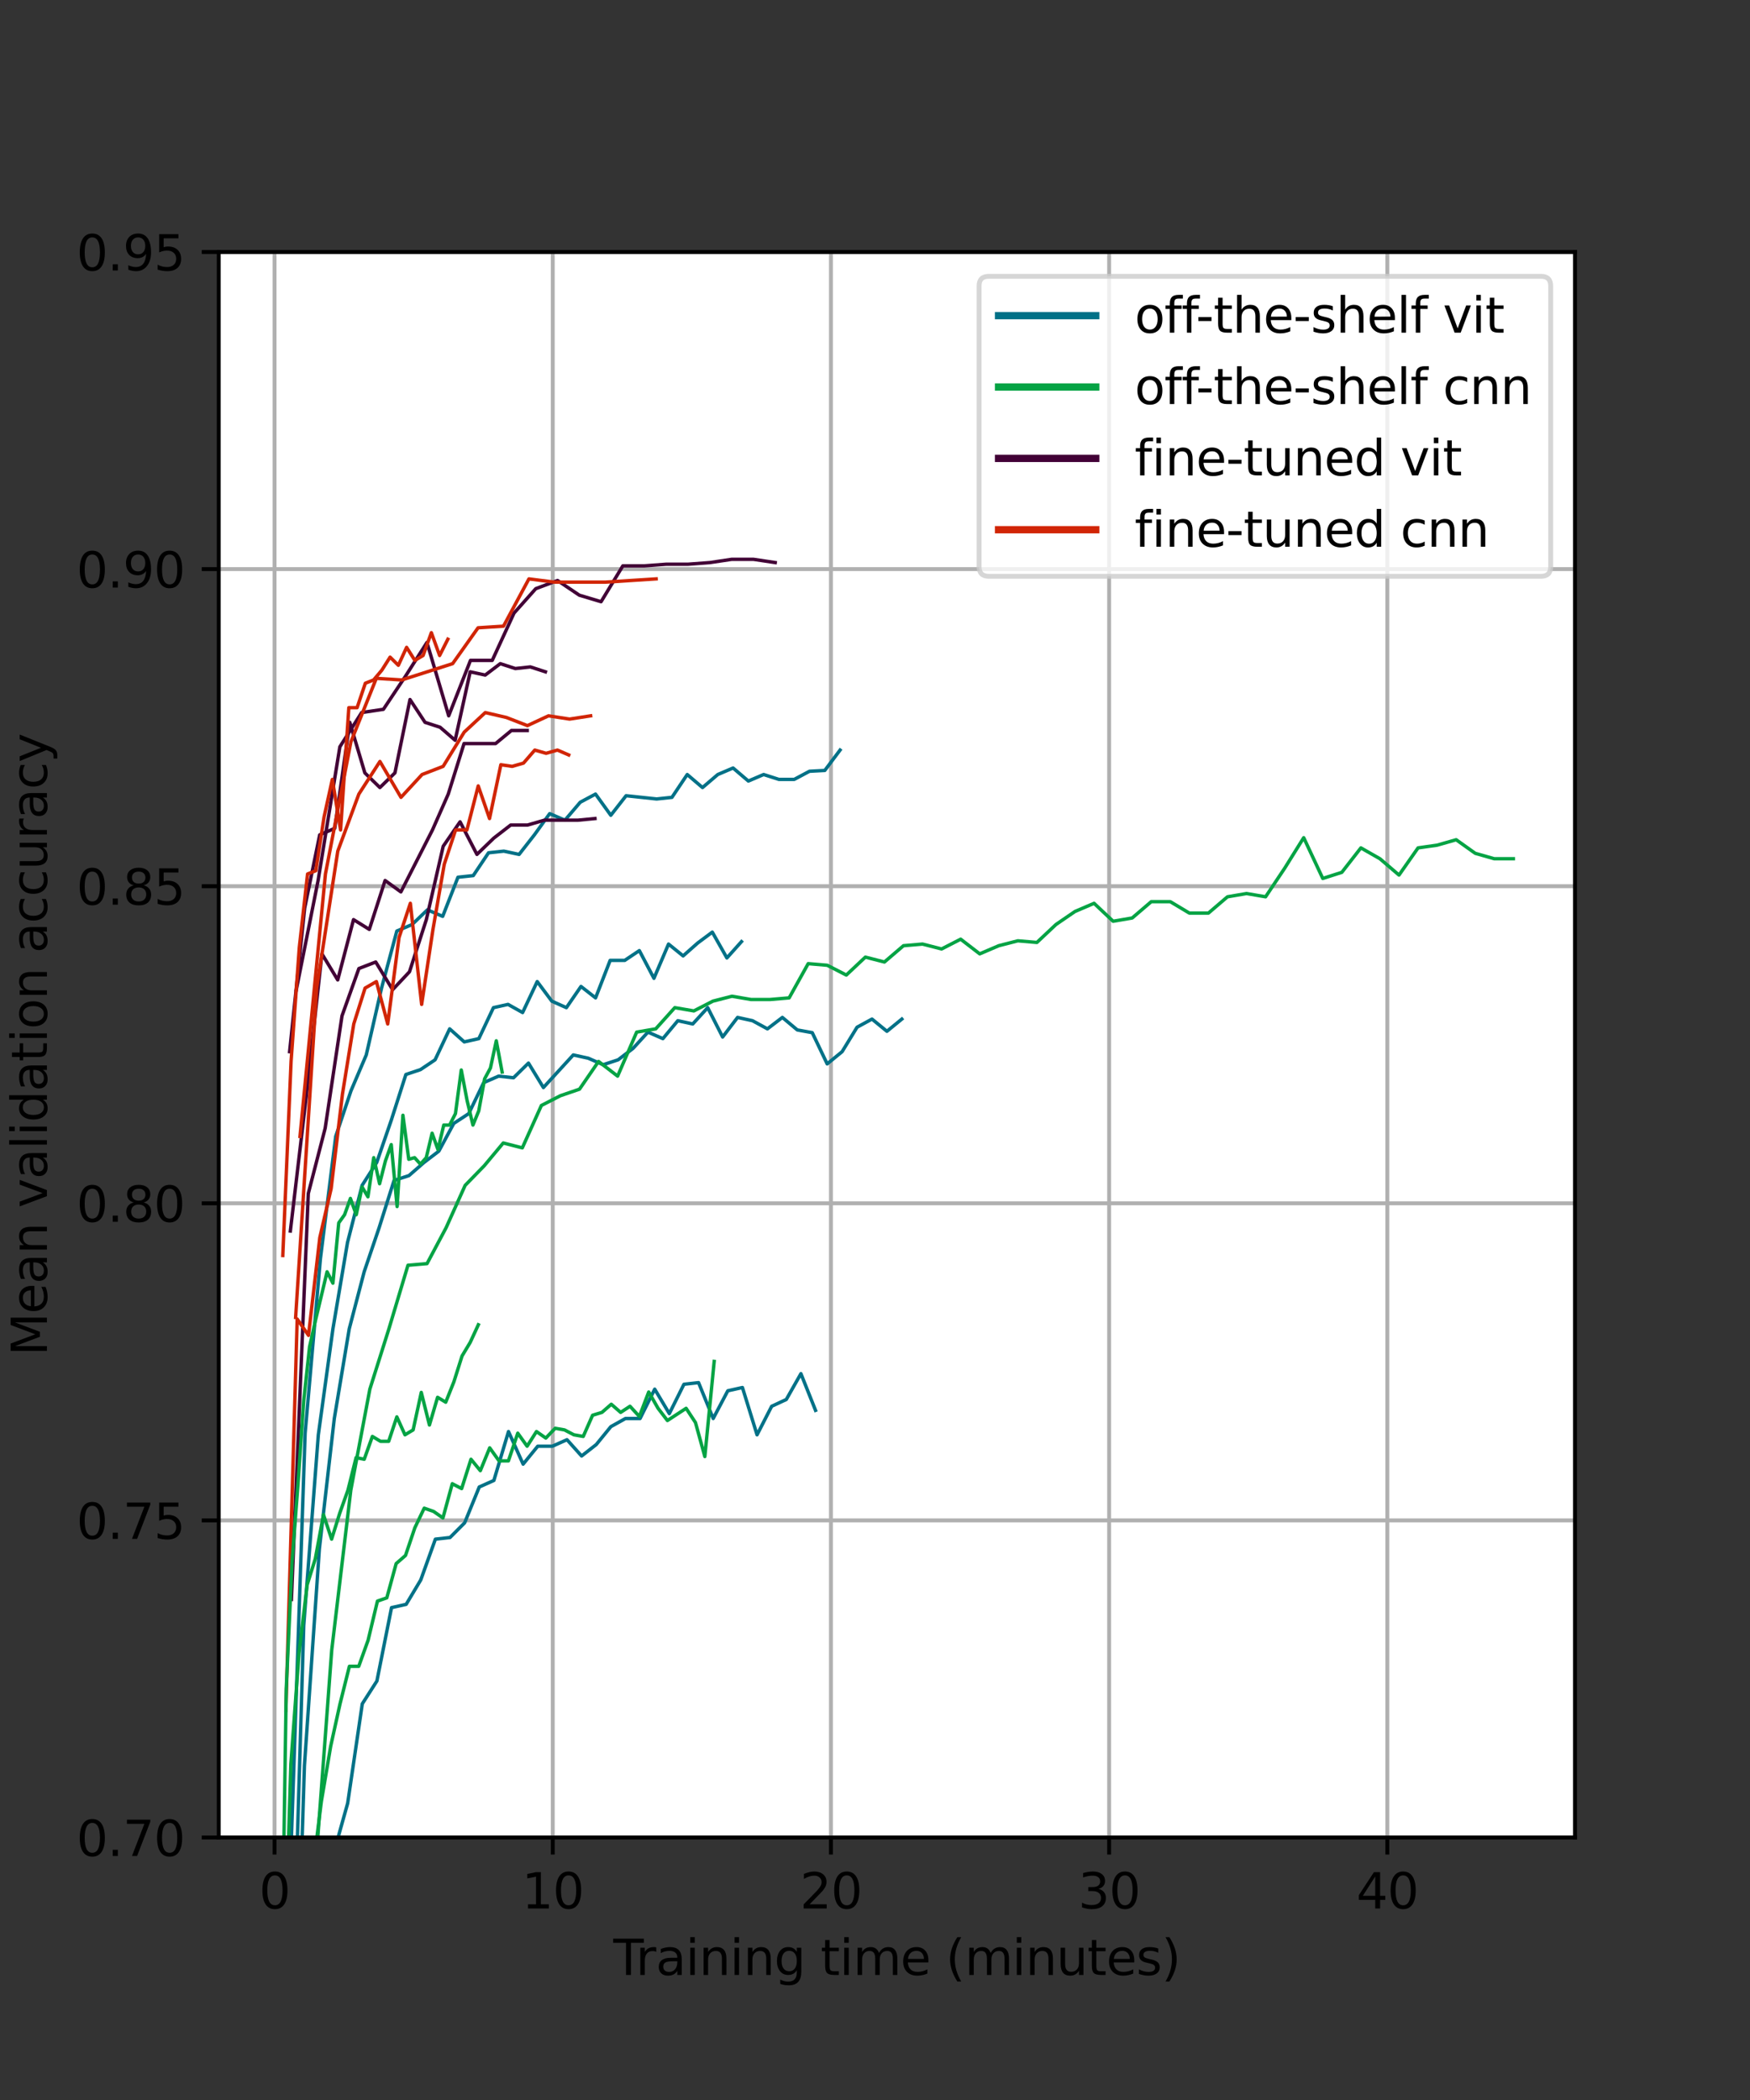 <?xml version="1.0" encoding="utf-8" standalone="no"?>
<!DOCTYPE svg PUBLIC "-//W3C//DTD SVG 1.1//EN"
  "http://www.w3.org/Graphics/SVG/1.1/DTD/svg11.dtd">
<svg xmlns:xlink="http://www.w3.org/1999/xlink" width="360pt" height="432pt" viewBox="0 0 360 432" xmlns="http://www.w3.org/2000/svg" version="1.1">
 <rect x="0" y="0" width="360" height="432" fill="#333333" stroke="none"/>
 <defs>
  <style type="text/css">*{stroke-linejoin: round; stroke-linecap: butt}</style>
 </defs>
 <g id="figure_1">
  <g id="patch_1">
   <path d="M 0 432 
L 360 432 
L 360 0 
L 0 0 
L 0 432 
z
" style="fill: none"/>
  </g>
  <g id="axes_1">
   <g id="patch_2">
    <path d="M 45 378 
L 324 378 
L 324 51.84 
L 45 51.84 
z
" style="fill: #ffffff"/>
   </g>
   <g id="matplotlib.axis_1">
    <g id="xtick_1">
     <g id="line2d_1">
      <path d="M 56.482 378 
L 56.482 51.84 
" clip-path="url(#p65f891892d)" style="fill: none; stroke: #b0b0b0; stroke-width: 0.8; stroke-linecap: square"/>
     </g>
     <g id="line2d_2">
      <defs>
       <path id="m97ac46c679" d="M 0 0 
L 0 3.5 
" style="stroke: #000000; stroke-width: 0.8"/>
      </defs>
      <g>
       <use xlink:href="#m97ac46c679" x="56.482" y="378" style="stroke: #000000; stroke-width: 0.8"/>
      </g>
     </g>
     <g id="text_1">
      <!-- 0 -->
      <g transform="translate(53.3 392.598)scale(0.1 -0.1)">
       <defs>
        <path id="DejaVuSans-30" d="M 2034 4250 
Q 1547 4250 1301 3770 
Q 1056 3291 1056 2328 
Q 1056 1369 1301 889 
Q 1547 409 2034 409 
Q 2525 409 2770 889 
Q 3016 1369 3016 2328 
Q 3016 3291 2770 3770 
Q 2525 4250 2034 4250 
z
M 2034 4750 
Q 2819 4750 3233 4129 
Q 3647 3509 3647 2328 
Q 3647 1150 3233 529 
Q 2819 -91 2034 -91 
Q 1250 -91 836 529 
Q 422 1150 422 2328 
Q 422 3509 836 4129 
Q 1250 4750 2034 4750 
z
" transform="scale(0.016)"/>
       </defs>
       <use xlink:href="#DejaVuSans-30"/>
      </g>
     </g>
    </g>
    <g id="xtick_2">
     <g id="line2d_3">
      <path d="M 113.71 378 
L 113.71 51.84 
" clip-path="url(#p65f891892d)" style="fill: none; stroke: #b0b0b0; stroke-width: 0.8; stroke-linecap: square"/>
     </g>
     <g id="line2d_4">
      <g>
       <use xlink:href="#m97ac46c679" x="113.71" y="378" style="stroke: #000000; stroke-width: 0.8"/>
      </g>
     </g>
     <g id="text_2">
      <!-- 10 -->
      <g transform="translate(107.347 392.598)scale(0.1 -0.1)">
       <defs>
        <path id="DejaVuSans-31" d="M 794 531 
L 1825 531 
L 1825 4091 
L 703 3866 
L 703 4441 
L 1819 4666 
L 2450 4666 
L 2450 531 
L 3481 531 
L 3481 0 
L 794 0 
L 794 531 
z
" transform="scale(0.016)"/>
       </defs>
       <use xlink:href="#DejaVuSans-31"/>
       <use xlink:href="#DejaVuSans-30" x="63.623"/>
      </g>
     </g>
    </g>
    <g id="xtick_3">
     <g id="line2d_5">
      <path d="M 170.938 378 
L 170.938 51.84 
" clip-path="url(#p65f891892d)" style="fill: none; stroke: #b0b0b0; stroke-width: 0.8; stroke-linecap: square"/>
     </g>
     <g id="line2d_6">
      <g>
       <use xlink:href="#m97ac46c679" x="170.938" y="378" style="stroke: #000000; stroke-width: 0.8"/>
      </g>
     </g>
     <g id="text_3">
      <!-- 20 -->
      <g transform="translate(164.576 392.598)scale(0.1 -0.1)">
       <defs>
        <path id="DejaVuSans-32" d="M 1228 531 
L 3431 531 
L 3431 0 
L 469 0 
L 469 531 
Q 828 903 1448 1529 
Q 2069 2156 2228 2338 
Q 2531 2678 2651 2914 
Q 2772 3150 2772 3378 
Q 2772 3750 2511 3984 
Q 2250 4219 1831 4219 
Q 1534 4219 1204 4116 
Q 875 4013 500 3803 
L 500 4441 
Q 881 4594 1212 4672 
Q 1544 4750 1819 4750 
Q 2544 4750 2975 4387 
Q 3406 4025 3406 3419 
Q 3406 3131 3298 2873 
Q 3191 2616 2906 2266 
Q 2828 2175 2409 1742 
Q 1991 1309 1228 531 
z
" transform="scale(0.016)"/>
       </defs>
       <use xlink:href="#DejaVuSans-32"/>
       <use xlink:href="#DejaVuSans-30" x="63.623"/>
      </g>
     </g>
    </g>
    <g id="xtick_4">
     <g id="line2d_7">
      <path d="M 228.166 378 
L 228.166 51.84 
" clip-path="url(#p65f891892d)" style="fill: none; stroke: #b0b0b0; stroke-width: 0.8; stroke-linecap: square"/>
     </g>
     <g id="line2d_8">
      <g>
       <use xlink:href="#m97ac46c679" x="228.166" y="378" style="stroke: #000000; stroke-width: 0.8"/>
      </g>
     </g>
     <g id="text_4">
      <!-- 30 -->
      <g transform="translate(221.804 392.598)scale(0.1 -0.1)">
       <defs>
        <path id="DejaVuSans-33" d="M 2597 2516 
Q 3050 2419 3304 2112 
Q 3559 1806 3559 1356 
Q 3559 666 3084 287 
Q 2609 -91 1734 -91 
Q 1441 -91 1130 -33 
Q 819 25 488 141 
L 488 750 
Q 750 597 1062 519 
Q 1375 441 1716 441 
Q 2309 441 2620 675 
Q 2931 909 2931 1356 
Q 2931 1769 2642 2001 
Q 2353 2234 1838 2234 
L 1294 2234 
L 1294 2753 
L 1863 2753 
Q 2328 2753 2575 2939 
Q 2822 3125 2822 3475 
Q 2822 3834 2567 4026 
Q 2313 4219 1838 4219 
Q 1578 4219 1281 4162 
Q 984 4106 628 3988 
L 628 4550 
Q 988 4650 1302 4700 
Q 1616 4750 1894 4750 
Q 2613 4750 3031 4423 
Q 3450 4097 3450 3541 
Q 3450 3153 3228 2886 
Q 3006 2619 2597 2516 
z
" transform="scale(0.016)"/>
       </defs>
       <use xlink:href="#DejaVuSans-33"/>
       <use xlink:href="#DejaVuSans-30" x="63.623"/>
      </g>
     </g>
    </g>
    <g id="xtick_5">
     <g id="line2d_9">
      <path d="M 285.395 378 
L 285.395 51.84 
" clip-path="url(#p65f891892d)" style="fill: none; stroke: #b0b0b0; stroke-width: 0.8; stroke-linecap: square"/>
     </g>
     <g id="line2d_10">
      <g>
       <use xlink:href="#m97ac46c679" x="285.395" y="378" style="stroke: #000000; stroke-width: 0.8"/>
      </g>
     </g>
     <g id="text_5">
      <!-- 40 -->
      <g transform="translate(279.032 392.598)scale(0.1 -0.1)">
       <defs>
        <path id="DejaVuSans-34" d="M 2419 4116 
L 825 1625 
L 2419 1625 
L 2419 4116 
z
M 2253 4666 
L 3047 4666 
L 3047 1625 
L 3713 1625 
L 3713 1100 
L 3047 1100 
L 3047 0 
L 2419 0 
L 2419 1100 
L 313 1100 
L 313 1709 
L 2253 4666 
z
" transform="scale(0.016)"/>
       </defs>
       <use xlink:href="#DejaVuSans-34"/>
       <use xlink:href="#DejaVuSans-30" x="63.623"/>
      </g>
     </g>
    </g>
    <g id="text_6">
     <!-- Training time (minutes) -->
     <g transform="translate(126.16 406.277)scale(0.1 -0.1)">
      <defs>
       <path id="DejaVuSans-54" d="M -19 4666 
L 3928 4666 
L 3928 4134 
L 2272 4134 
L 2272 0 
L 1638 0 
L 1638 4134 
L -19 4134 
L -19 4666 
z
" transform="scale(0.016)"/>
       <path id="DejaVuSans-72" d="M 2631 2963 
Q 2534 3019 2420 3045 
Q 2306 3072 2169 3072 
Q 1681 3072 1420 2755 
Q 1159 2438 1159 1844 
L 1159 0 
L 581 0 
L 581 3500 
L 1159 3500 
L 1159 2956 
Q 1341 3275 1631 3429 
Q 1922 3584 2338 3584 
Q 2397 3584 2469 3576 
Q 2541 3569 2628 3553 
L 2631 2963 
z
" transform="scale(0.016)"/>
       <path id="DejaVuSans-61" d="M 2194 1759 
Q 1497 1759 1228 1600 
Q 959 1441 959 1056 
Q 959 750 1161 570 
Q 1363 391 1709 391 
Q 2188 391 2477 730 
Q 2766 1069 2766 1631 
L 2766 1759 
L 2194 1759 
z
M 3341 1997 
L 3341 0 
L 2766 0 
L 2766 531 
Q 2569 213 2275 61 
Q 1981 -91 1556 -91 
Q 1019 -91 701 211 
Q 384 513 384 1019 
Q 384 1609 779 1909 
Q 1175 2209 1959 2209 
L 2766 2209 
L 2766 2266 
Q 2766 2663 2505 2880 
Q 2244 3097 1772 3097 
Q 1472 3097 1187 3025 
Q 903 2953 641 2809 
L 641 3341 
Q 956 3463 1253 3523 
Q 1550 3584 1831 3584 
Q 2591 3584 2966 3190 
Q 3341 2797 3341 1997 
z
" transform="scale(0.016)"/>
       <path id="DejaVuSans-69" d="M 603 3500 
L 1178 3500 
L 1178 0 
L 603 0 
L 603 3500 
z
M 603 4863 
L 1178 4863 
L 1178 4134 
L 603 4134 
L 603 4863 
z
" transform="scale(0.016)"/>
       <path id="DejaVuSans-6e" d="M 3513 2113 
L 3513 0 
L 2938 0 
L 2938 2094 
Q 2938 2591 2744 2837 
Q 2550 3084 2163 3084 
Q 1697 3084 1428 2787 
Q 1159 2491 1159 1978 
L 1159 0 
L 581 0 
L 581 3500 
L 1159 3500 
L 1159 2956 
Q 1366 3272 1645 3428 
Q 1925 3584 2291 3584 
Q 2894 3584 3203 3211 
Q 3513 2838 3513 2113 
z
" transform="scale(0.016)"/>
       <path id="DejaVuSans-67" d="M 2906 1791 
Q 2906 2416 2648 2759 
Q 2391 3103 1925 3103 
Q 1463 3103 1205 2759 
Q 947 2416 947 1791 
Q 947 1169 1205 825 
Q 1463 481 1925 481 
Q 2391 481 2648 825 
Q 2906 1169 2906 1791 
z
M 3481 434 
Q 3481 -459 3084 -895 
Q 2688 -1331 1869 -1331 
Q 1566 -1331 1297 -1286 
Q 1028 -1241 775 -1147 
L 775 -588 
Q 1028 -725 1275 -790 
Q 1522 -856 1778 -856 
Q 2344 -856 2625 -561 
Q 2906 -266 2906 331 
L 2906 616 
Q 2728 306 2450 153 
Q 2172 0 1784 0 
Q 1141 0 747 490 
Q 353 981 353 1791 
Q 353 2603 747 3093 
Q 1141 3584 1784 3584 
Q 2172 3584 2450 3431 
Q 2728 3278 2906 2969 
L 2906 3500 
L 3481 3500 
L 3481 434 
z
" transform="scale(0.016)"/>
       <path id="DejaVuSans-20" transform="scale(0.016)"/>
       <path id="DejaVuSans-74" d="M 1172 4494 
L 1172 3500 
L 2356 3500 
L 2356 3053 
L 1172 3053 
L 1172 1153 
Q 1172 725 1289 603 
Q 1406 481 1766 481 
L 2356 481 
L 2356 0 
L 1766 0 
Q 1100 0 847 248 
Q 594 497 594 1153 
L 594 3053 
L 172 3053 
L 172 3500 
L 594 3500 
L 594 4494 
L 1172 4494 
z
" transform="scale(0.016)"/>
       <path id="DejaVuSans-6d" d="M 3328 2828 
Q 3544 3216 3844 3400 
Q 4144 3584 4550 3584 
Q 5097 3584 5394 3201 
Q 5691 2819 5691 2113 
L 5691 0 
L 5113 0 
L 5113 2094 
Q 5113 2597 4934 2840 
Q 4756 3084 4391 3084 
Q 3944 3084 3684 2787 
Q 3425 2491 3425 1978 
L 3425 0 
L 2847 0 
L 2847 2094 
Q 2847 2600 2669 2842 
Q 2491 3084 2119 3084 
Q 1678 3084 1418 2786 
Q 1159 2488 1159 1978 
L 1159 0 
L 581 0 
L 581 3500 
L 1159 3500 
L 1159 2956 
Q 1356 3278 1631 3431 
Q 1906 3584 2284 3584 
Q 2666 3584 2933 3390 
Q 3200 3197 3328 2828 
z
" transform="scale(0.016)"/>
       <path id="DejaVuSans-65" d="M 3597 1894 
L 3597 1613 
L 953 1613 
Q 991 1019 1311 708 
Q 1631 397 2203 397 
Q 2534 397 2845 478 
Q 3156 559 3463 722 
L 3463 178 
Q 3153 47 2828 -22 
Q 2503 -91 2169 -91 
Q 1331 -91 842 396 
Q 353 884 353 1716 
Q 353 2575 817 3079 
Q 1281 3584 2069 3584 
Q 2775 3584 3186 3129 
Q 3597 2675 3597 1894 
z
M 3022 2063 
Q 3016 2534 2758 2815 
Q 2500 3097 2075 3097 
Q 1594 3097 1305 2825 
Q 1016 2553 972 2059 
L 3022 2063 
z
" transform="scale(0.016)"/>
       <path id="DejaVuSans-28" d="M 1984 4856 
Q 1566 4138 1362 3434 
Q 1159 2731 1159 2009 
Q 1159 1288 1364 580 
Q 1569 -128 1984 -844 
L 1484 -844 
Q 1016 -109 783 600 
Q 550 1309 550 2009 
Q 550 2706 781 3412 
Q 1013 4119 1484 4856 
L 1984 4856 
z
" transform="scale(0.016)"/>
       <path id="DejaVuSans-75" d="M 544 1381 
L 544 3500 
L 1119 3500 
L 1119 1403 
Q 1119 906 1312 657 
Q 1506 409 1894 409 
Q 2359 409 2629 706 
Q 2900 1003 2900 1516 
L 2900 3500 
L 3475 3500 
L 3475 0 
L 2900 0 
L 2900 538 
Q 2691 219 2414 64 
Q 2138 -91 1772 -91 
Q 1169 -91 856 284 
Q 544 659 544 1381 
z
M 1991 3584 
L 1991 3584 
z
" transform="scale(0.016)"/>
       <path id="DejaVuSans-73" d="M 2834 3397 
L 2834 2853 
Q 2591 2978 2328 3040 
Q 2066 3103 1784 3103 
Q 1356 3103 1142 2972 
Q 928 2841 928 2578 
Q 928 2378 1081 2264 
Q 1234 2150 1697 2047 
L 1894 2003 
Q 2506 1872 2764 1633 
Q 3022 1394 3022 966 
Q 3022 478 2636 193 
Q 2250 -91 1575 -91 
Q 1294 -91 989 -36 
Q 684 19 347 128 
L 347 722 
Q 666 556 975 473 
Q 1284 391 1588 391 
Q 1994 391 2212 530 
Q 2431 669 2431 922 
Q 2431 1156 2273 1281 
Q 2116 1406 1581 1522 
L 1381 1569 
Q 847 1681 609 1914 
Q 372 2147 372 2553 
Q 372 3047 722 3315 
Q 1072 3584 1716 3584 
Q 2034 3584 2315 3537 
Q 2597 3491 2834 3397 
z
" transform="scale(0.016)"/>
       <path id="DejaVuSans-29" d="M 513 4856 
L 1013 4856 
Q 1481 4119 1714 3412 
Q 1947 2706 1947 2009 
Q 1947 1309 1714 600 
Q 1481 -109 1013 -844 
L 513 -844 
Q 928 -128 1133 580 
Q 1338 1288 1338 2009 
Q 1338 2731 1133 3434 
Q 928 4138 513 4856 
z
" transform="scale(0.016)"/>
      </defs>
      <use xlink:href="#DejaVuSans-54"/>
      <use xlink:href="#DejaVuSans-72" x="46.334"/>
      <use xlink:href="#DejaVuSans-61" x="87.447"/>
      <use xlink:href="#DejaVuSans-69" x="148.727"/>
      <use xlink:href="#DejaVuSans-6e" x="176.51"/>
      <use xlink:href="#DejaVuSans-69" x="239.889"/>
      <use xlink:href="#DejaVuSans-6e" x="267.672"/>
      <use xlink:href="#DejaVuSans-67" x="331.051"/>
      <use xlink:href="#DejaVuSans-20" x="394.527"/>
      <use xlink:href="#DejaVuSans-74" x="426.314"/>
      <use xlink:href="#DejaVuSans-69" x="465.523"/>
      <use xlink:href="#DejaVuSans-6d" x="493.307"/>
      <use xlink:href="#DejaVuSans-65" x="590.719"/>
      <use xlink:href="#DejaVuSans-20" x="652.242"/>
      <use xlink:href="#DejaVuSans-28" x="684.029"/>
      <use xlink:href="#DejaVuSans-6d" x="723.043"/>
      <use xlink:href="#DejaVuSans-69" x="820.455"/>
      <use xlink:href="#DejaVuSans-6e" x="848.238"/>
      <use xlink:href="#DejaVuSans-75" x="911.617"/>
      <use xlink:href="#DejaVuSans-74" x="974.996"/>
      <use xlink:href="#DejaVuSans-65" x="1014.205"/>
      <use xlink:href="#DejaVuSans-73" x="1075.729"/>
      <use xlink:href="#DejaVuSans-29" x="1127.828"/>
     </g>
    </g>
   </g>
   <g id="matplotlib.axis_2">
    <g id="ytick_1">
     <g id="line2d_11">
      <path d="M 45 378 
L 324 378 
" clip-path="url(#p65f891892d)" style="fill: none; stroke: #b0b0b0; stroke-width: 0.8; stroke-linecap: square"/>
     </g>
     <g id="line2d_12">
      <defs>
       <path id="mf9921b6c59" d="M 0 0 
L -3.5 0 
" style="stroke: #000000; stroke-width: 0.8"/>
      </defs>
      <g>
       <use xlink:href="#mf9921b6c59" x="45" y="378" style="stroke: #000000; stroke-width: 0.8"/>
      </g>
     </g>
     <g id="text_7">
      <!-- 0.70 -->
      <g transform="translate(15.734 381.799)scale(0.1 -0.1)">
       <defs>
        <path id="DejaVuSans-2e" d="M 684 794 
L 1344 794 
L 1344 0 
L 684 0 
L 684 794 
z
" transform="scale(0.016)"/>
        <path id="DejaVuSans-37" d="M 525 4666 
L 3525 4666 
L 3525 4397 
L 1831 0 
L 1172 0 
L 2766 4134 
L 525 4134 
L 525 4666 
z
" transform="scale(0.016)"/>
       </defs>
       <use xlink:href="#DejaVuSans-30"/>
       <use xlink:href="#DejaVuSans-2e" x="63.623"/>
       <use xlink:href="#DejaVuSans-37" x="95.41"/>
       <use xlink:href="#DejaVuSans-30" x="159.033"/>
      </g>
     </g>
    </g>
    <g id="ytick_2">
     <g id="line2d_13">
      <path d="M 45 312.768 
L 324 312.768 
" clip-path="url(#p65f891892d)" style="fill: none; stroke: #b0b0b0; stroke-width: 0.8; stroke-linecap: square"/>
     </g>
     <g id="line2d_14">
      <g>
       <use xlink:href="#mf9921b6c59" x="45" y="312.768" style="stroke: #000000; stroke-width: 0.8"/>
      </g>
     </g>
     <g id="text_8">
      <!-- 0.75 -->
      <g transform="translate(15.734 316.567)scale(0.1 -0.1)">
       <defs>
        <path id="DejaVuSans-35" d="M 691 4666 
L 3169 4666 
L 3169 4134 
L 1269 4134 
L 1269 2991 
Q 1406 3038 1543 3061 
Q 1681 3084 1819 3084 
Q 2600 3084 3056 2656 
Q 3513 2228 3513 1497 
Q 3513 744 3044 326 
Q 2575 -91 1722 -91 
Q 1428 -91 1123 -41 
Q 819 9 494 109 
L 494 744 
Q 775 591 1075 516 
Q 1375 441 1709 441 
Q 2250 441 2565 725 
Q 2881 1009 2881 1497 
Q 2881 1984 2565 2268 
Q 2250 2553 1709 2553 
Q 1456 2553 1204 2497 
Q 953 2441 691 2322 
L 691 4666 
z
" transform="scale(0.016)"/>
       </defs>
       <use xlink:href="#DejaVuSans-30"/>
       <use xlink:href="#DejaVuSans-2e" x="63.623"/>
       <use xlink:href="#DejaVuSans-37" x="95.41"/>
       <use xlink:href="#DejaVuSans-35" x="159.033"/>
      </g>
     </g>
    </g>
    <g id="ytick_3">
     <g id="line2d_15">
      <path d="M 45 247.536 
L 324 247.536 
" clip-path="url(#p65f891892d)" style="fill: none; stroke: #b0b0b0; stroke-width: 0.8; stroke-linecap: square"/>
     </g>
     <g id="line2d_16">
      <g>
       <use xlink:href="#mf9921b6c59" x="45" y="247.536" style="stroke: #000000; stroke-width: 0.8"/>
      </g>
     </g>
     <g id="text_9">
      <!-- 0.80 -->
      <g transform="translate(15.734 251.335)scale(0.1 -0.1)">
       <defs>
        <path id="DejaVuSans-38" d="M 2034 2216 
Q 1584 2216 1326 1975 
Q 1069 1734 1069 1313 
Q 1069 891 1326 650 
Q 1584 409 2034 409 
Q 2484 409 2743 651 
Q 3003 894 3003 1313 
Q 3003 1734 2745 1975 
Q 2488 2216 2034 2216 
z
M 1403 2484 
Q 997 2584 770 2862 
Q 544 3141 544 3541 
Q 544 4100 942 4425 
Q 1341 4750 2034 4750 
Q 2731 4750 3128 4425 
Q 3525 4100 3525 3541 
Q 3525 3141 3298 2862 
Q 3072 2584 2669 2484 
Q 3125 2378 3379 2068 
Q 3634 1759 3634 1313 
Q 3634 634 3220 271 
Q 2806 -91 2034 -91 
Q 1263 -91 848 271 
Q 434 634 434 1313 
Q 434 1759 690 2068 
Q 947 2378 1403 2484 
z
M 1172 3481 
Q 1172 3119 1398 2916 
Q 1625 2713 2034 2713 
Q 2441 2713 2670 2916 
Q 2900 3119 2900 3481 
Q 2900 3844 2670 4047 
Q 2441 4250 2034 4250 
Q 1625 4250 1398 4047 
Q 1172 3844 1172 3481 
z
" transform="scale(0.016)"/>
       </defs>
       <use xlink:href="#DejaVuSans-30"/>
       <use xlink:href="#DejaVuSans-2e" x="63.623"/>
       <use xlink:href="#DejaVuSans-38" x="95.41"/>
       <use xlink:href="#DejaVuSans-30" x="159.033"/>
      </g>
     </g>
    </g>
    <g id="ytick_4">
     <g id="line2d_17">
      <path d="M 45 182.304 
L 324 182.304 
" clip-path="url(#p65f891892d)" style="fill: none; stroke: #b0b0b0; stroke-width: 0.8; stroke-linecap: square"/>
     </g>
     <g id="line2d_18">
      <g>
       <use xlink:href="#mf9921b6c59" x="45" y="182.304" style="stroke: #000000; stroke-width: 0.8"/>
      </g>
     </g>
     <g id="text_10">
      <!-- 0.85 -->
      <g transform="translate(15.734 186.103)scale(0.1 -0.1)">
       <use xlink:href="#DejaVuSans-30"/>
       <use xlink:href="#DejaVuSans-2e" x="63.623"/>
       <use xlink:href="#DejaVuSans-38" x="95.41"/>
       <use xlink:href="#DejaVuSans-35" x="159.033"/>
      </g>
     </g>
    </g>
    <g id="ytick_5">
     <g id="line2d_19">
      <path d="M 45 117.072 
L 324 117.072 
" clip-path="url(#p65f891892d)" style="fill: none; stroke: #b0b0b0; stroke-width: 0.8; stroke-linecap: square"/>
     </g>
     <g id="line2d_20">
      <g>
       <use xlink:href="#mf9921b6c59" x="45" y="117.072" style="stroke: #000000; stroke-width: 0.8"/>
      </g>
     </g>
     <g id="text_11">
      <!-- 0.90 -->
      <g transform="translate(15.734 120.871)scale(0.1 -0.1)">
       <defs>
        <path id="DejaVuSans-39" d="M 703 97 
L 703 672 
Q 941 559 1184 500 
Q 1428 441 1663 441 
Q 2288 441 2617 861 
Q 2947 1281 2994 2138 
Q 2813 1869 2534 1725 
Q 2256 1581 1919 1581 
Q 1219 1581 811 2004 
Q 403 2428 403 3163 
Q 403 3881 828 4315 
Q 1253 4750 1959 4750 
Q 2769 4750 3195 4129 
Q 3622 3509 3622 2328 
Q 3622 1225 3098 567 
Q 2575 -91 1691 -91 
Q 1453 -91 1209 -44 
Q 966 3 703 97 
z
M 1959 2075 
Q 2384 2075 2632 2365 
Q 2881 2656 2881 3163 
Q 2881 3666 2632 3958 
Q 2384 4250 1959 4250 
Q 1534 4250 1286 3958 
Q 1038 3666 1038 3163 
Q 1038 2656 1286 2365 
Q 1534 2075 1959 2075 
z
" transform="scale(0.016)"/>
       </defs>
       <use xlink:href="#DejaVuSans-30"/>
       <use xlink:href="#DejaVuSans-2e" x="63.623"/>
       <use xlink:href="#DejaVuSans-39" x="95.41"/>
       <use xlink:href="#DejaVuSans-30" x="159.033"/>
      </g>
     </g>
    </g>
    <g id="ytick_6">
     <g id="line2d_21">
      <path d="M 45 51.84 
L 324 51.84 
" clip-path="url(#p65f891892d)" style="fill: none; stroke: #b0b0b0; stroke-width: 0.8; stroke-linecap: square"/>
     </g>
     <g id="line2d_22">
      <g>
       <use xlink:href="#mf9921b6c59" x="45" y="51.84" style="stroke: #000000; stroke-width: 0.8"/>
      </g>
     </g>
     <g id="text_12">
      <!-- 0.95 -->
      <g transform="translate(15.734 55.639)scale(0.1 -0.1)">
       <use xlink:href="#DejaVuSans-30"/>
       <use xlink:href="#DejaVuSans-2e" x="63.623"/>
       <use xlink:href="#DejaVuSans-39" x="95.41"/>
       <use xlink:href="#DejaVuSans-35" x="159.033"/>
      </g>
     </g>
    </g>
    <g id="text_13">
     <!-- Mean validation accuracy -->
     <g transform="translate(9.655 278.898)rotate(-90)scale(0.1 -0.1)">
      <defs>
       <path id="DejaVuSans-4d" d="M 628 4666 
L 1569 4666 
L 2759 1491 
L 3956 4666 
L 4897 4666 
L 4897 0 
L 4281 0 
L 4281 4097 
L 3078 897 
L 2444 897 
L 1241 4097 
L 1241 0 
L 628 0 
L 628 4666 
z
" transform="scale(0.016)"/>
       <path id="DejaVuSans-76" d="M 191 3500 
L 800 3500 
L 1894 563 
L 2988 3500 
L 3597 3500 
L 2284 0 
L 1503 0 
L 191 3500 
z
" transform="scale(0.016)"/>
       <path id="DejaVuSans-6c" d="M 603 4863 
L 1178 4863 
L 1178 0 
L 603 0 
L 603 4863 
z
" transform="scale(0.016)"/>
       <path id="DejaVuSans-64" d="M 2906 2969 
L 2906 4863 
L 3481 4863 
L 3481 0 
L 2906 0 
L 2906 525 
Q 2725 213 2448 61 
Q 2172 -91 1784 -91 
Q 1150 -91 751 415 
Q 353 922 353 1747 
Q 353 2572 751 3078 
Q 1150 3584 1784 3584 
Q 2172 3584 2448 3432 
Q 2725 3281 2906 2969 
z
M 947 1747 
Q 947 1113 1208 752 
Q 1469 391 1925 391 
Q 2381 391 2643 752 
Q 2906 1113 2906 1747 
Q 2906 2381 2643 2742 
Q 2381 3103 1925 3103 
Q 1469 3103 1208 2742 
Q 947 2381 947 1747 
z
" transform="scale(0.016)"/>
       <path id="DejaVuSans-6f" d="M 1959 3097 
Q 1497 3097 1228 2736 
Q 959 2375 959 1747 
Q 959 1119 1226 758 
Q 1494 397 1959 397 
Q 2419 397 2687 759 
Q 2956 1122 2956 1747 
Q 2956 2369 2687 2733 
Q 2419 3097 1959 3097 
z
M 1959 3584 
Q 2709 3584 3137 3096 
Q 3566 2609 3566 1747 
Q 3566 888 3137 398 
Q 2709 -91 1959 -91 
Q 1206 -91 779 398 
Q 353 888 353 1747 
Q 353 2609 779 3096 
Q 1206 3584 1959 3584 
z
" transform="scale(0.016)"/>
       <path id="DejaVuSans-63" d="M 3122 3366 
L 3122 2828 
Q 2878 2963 2633 3030 
Q 2388 3097 2138 3097 
Q 1578 3097 1268 2742 
Q 959 2388 959 1747 
Q 959 1106 1268 751 
Q 1578 397 2138 397 
Q 2388 397 2633 464 
Q 2878 531 3122 666 
L 3122 134 
Q 2881 22 2623 -34 
Q 2366 -91 2075 -91 
Q 1284 -91 818 406 
Q 353 903 353 1747 
Q 353 2603 823 3093 
Q 1294 3584 2113 3584 
Q 2378 3584 2631 3529 
Q 2884 3475 3122 3366 
z
" transform="scale(0.016)"/>
       <path id="DejaVuSans-79" d="M 2059 -325 
Q 1816 -950 1584 -1140 
Q 1353 -1331 966 -1331 
L 506 -1331 
L 506 -850 
L 844 -850 
Q 1081 -850 1212 -737 
Q 1344 -625 1503 -206 
L 1606 56 
L 191 3500 
L 800 3500 
L 1894 763 
L 2988 3500 
L 3597 3500 
L 2059 -325 
z
" transform="scale(0.016)"/>
      </defs>
      <use xlink:href="#DejaVuSans-4d"/>
      <use xlink:href="#DejaVuSans-65" x="86.279"/>
      <use xlink:href="#DejaVuSans-61" x="147.803"/>
      <use xlink:href="#DejaVuSans-6e" x="209.082"/>
      <use xlink:href="#DejaVuSans-20" x="272.461"/>
      <use xlink:href="#DejaVuSans-76" x="304.248"/>
      <use xlink:href="#DejaVuSans-61" x="363.428"/>
      <use xlink:href="#DejaVuSans-6c" x="424.707"/>
      <use xlink:href="#DejaVuSans-69" x="452.49"/>
      <use xlink:href="#DejaVuSans-64" x="480.273"/>
      <use xlink:href="#DejaVuSans-61" x="543.75"/>
      <use xlink:href="#DejaVuSans-74" x="605.029"/>
      <use xlink:href="#DejaVuSans-69" x="644.238"/>
      <use xlink:href="#DejaVuSans-6f" x="672.021"/>
      <use xlink:href="#DejaVuSans-6e" x="733.203"/>
      <use xlink:href="#DejaVuSans-20" x="796.582"/>
      <use xlink:href="#DejaVuSans-61" x="828.369"/>
      <use xlink:href="#DejaVuSans-63" x="889.648"/>
      <use xlink:href="#DejaVuSans-63" x="944.629"/>
      <use xlink:href="#DejaVuSans-75" x="999.609"/>
      <use xlink:href="#DejaVuSans-72" x="1062.988"/>
      <use xlink:href="#DejaVuSans-61" x="1104.102"/>
      <use xlink:href="#DejaVuSans-63" x="1165.381"/>
      <use xlink:href="#DejaVuSans-79" x="1220.361"/>
     </g>
    </g>
   </g>
   <g id="line2d_23">
    <path d="M 60.423 433 
L 62.626 363.243 
L 65.699 318.637 
L 68.771 291.807 
L 71.844 273.36 
L 74.916 261.622 
L 77.989 252.567 
L 81.061 242.841 
L 84.134 241.834 
L 87.206 239.151 
L 90.279 236.804 
L 93.351 231.102 
L 96.424 229.09 
L 99.496 222.718 
L 102.569 221.376 
L 105.641 221.712 
L 108.713 218.693 
L 111.786 223.724 
L 114.858 220.37 
L 117.931 217.016 
L 121.003 217.687 
L 124.076 219.028 
L 127.148 218.022 
L 130.221 215.675 
L 133.293 212.321 
L 136.366 213.662 
L 139.438 209.973 
L 142.511 210.644 
L 145.583 207.29 
L 148.656 213.327 
L 151.728 209.302 
L 154.8 209.973 
L 157.873 211.65 
L 160.945 209.302 
L 164.018 211.874 
L 167.09 212.433 
L 170.163 218.861 
L 173.235 216.345 
L 176.308 211.315 
L 179.38 209.638 
L 182.453 212.153 
L 185.525 209.638 
" clip-path="url(#p65f891892d)" style="fill: none; stroke: #007187; stroke-width: 0.7; stroke-linecap: square"/>
   </g>
   <g id="line2d_24">
    <path d="M 59.73 253.238 
L 62.978 225.736 
L 66.226 196.222 
L 69.475 201.589 
L 72.723 189.179 
L 75.971 191.192 
L 79.219 181.13 
L 82.468 183.478 
L 85.716 177.106 
L 88.964 170.733 
L 92.212 163.355 
L 95.461 152.958 
L 98.709 152.958 
L 101.957 152.958 
L 105.205 150.275 
L 108.454 150.275 
" clip-path="url(#p65f891892d)" style="fill: none; stroke: #420136; stroke-width: 0.7; stroke-linecap: square"/>
   </g>
   <g id="line2d_25">
    <path d="M 59.626 387.726 
L 62.77 294.825 
L 65.914 258.939 
L 69.058 233.785 
L 72.202 224.395 
L 75.346 217.016 
L 78.49 203.265 
L 81.634 191.527 
L 84.779 190.186 
L 87.923 187.167 
L 91.067 188.509 
L 94.211 180.459 
L 97.355 180.124 
L 100.499 175.429 
L 103.643 175.093 
L 106.787 175.764 
L 109.932 171.739 
L 113.076 167.379 
L 116.22 168.721 
L 119.364 165.032 
L 122.508 163.355 
L 125.652 167.715 
L 128.796 163.69 
L 131.94 164.026 
L 135.084 164.361 
L 138.229 164.026 
L 141.373 159.33 
L 144.517 162.013 
L 147.661 159.33 
L 150.805 157.989 
L 153.949 160.672 
L 157.093 159.33 
L 160.237 160.336 
L 163.382 160.336 
L 166.526 158.659 
L 169.67 158.492 
L 172.814 154.3 
" clip-path="url(#p65f891892d)" style="fill: none; stroke: #007187; stroke-width: 0.7; stroke-linecap: square"/>
   </g>
   <g id="line2d_26">
    <path d="M 60.96 203.601 
L 65.438 181.13 
L 69.915 153.629 
L 74.393 146.586 
L 78.871 145.915 
L 83.349 139.207 
L 87.827 132.164 
L 92.305 147.256 
L 96.783 135.853 
L 101.261 135.853 
L 105.739 126.127 
L 110.217 121.097 
L 114.695 119.42 
L 119.173 122.438 
L 123.651 123.78 
L 128.129 116.401 
L 132.607 116.401 
L 137.085 116.066 
L 141.563 116.066 
L 146.041 115.73 
L 150.519 115.06 
L 154.997 115.06 
L 159.475 115.73 
" clip-path="url(#p65f891892d)" style="fill: none; stroke: #420136; stroke-width: 0.7; stroke-linecap: square"/>
   </g>
   <g id="line2d_27">
    <path d="M 63.428 433 
L 65.505 403.824 
L 68.512 381.689 
L 71.52 370.957 
L 74.528 350.499 
L 77.536 345.803 
L 80.543 330.711 
L 83.551 330.04 
L 86.559 325.009 
L 89.566 316.625 
L 92.574 316.29 
L 95.582 313.271 
L 98.59 305.893 
L 101.597 304.551 
L 104.605 294.49 
L 107.613 301.197 
L 110.62 297.508 
L 113.628 297.508 
L 116.636 296.167 
L 119.643 299.52 
L 122.651 297.173 
L 125.659 293.483 
L 128.667 291.807 
L 131.674 291.807 
L 134.682 285.77 
L 137.69 290.8 
L 140.697 284.764 
L 143.705 284.428 
L 146.713 291.807 
L 149.721 286.105 
L 152.728 285.434 
L 155.736 295.16 
L 158.744 289.291 
L 161.751 287.894 
L 164.759 282.584 
L 167.767 290.13 
" clip-path="url(#p65f891892d)" style="fill: none; stroke: #007187; stroke-width: 0.7; stroke-linecap: square"/>
   </g>
   <g id="line2d_28">
    <path d="M 59.951 329.034 
L 63.42 245.524 
L 66.889 232.108 
L 70.358 208.967 
L 73.827 199.241 
L 77.296 197.899 
L 80.765 203.601 
L 84.235 199.912 
L 87.704 189.179 
L 91.173 174.087 
L 94.642 169.056 
L 98.111 175.764 
L 101.58 172.41 
L 105.049 169.727 
L 108.518 169.727 
L 111.988 168.721 
L 115.457 168.721 
L 118.926 168.721 
L 122.395 168.386 
" clip-path="url(#p65f891892d)" style="fill: none; stroke: #420136; stroke-width: 0.7; stroke-linecap: square"/>
   </g>
   <g id="line2d_29">
    <path d="M 59.543 433 
L 62.485 334.4 
L 65.486 295.16 
L 68.488 273.36 
L 71.49 255.585 
L 74.491 243.847 
L 77.493 239.151 
L 80.495 230.431 
L 83.496 221.041 
L 86.498 220.035 
L 89.5 218.022 
L 92.501 211.65 
L 95.503 214.333 
L 98.505 213.662 
L 101.506 207.29 
L 104.508 206.619 
L 107.509 208.296 
L 110.511 201.924 
L 113.513 205.949 
L 116.514 207.29 
L 119.516 202.93 
L 122.518 205.278 
L 125.519 197.564 
L 128.521 197.564 
L 131.523 195.552 
L 134.524 201.253 
L 137.526 194.21 
L 140.528 196.642 
L 143.529 193.987 
L 146.531 191.751 
L 149.532 197.061 
L 152.534 193.707 
" clip-path="url(#p65f891892d)" style="fill: none; stroke: #007187; stroke-width: 0.7; stroke-linecap: square"/>
   </g>
   <g id="line2d_30">
    <path d="M 59.577 216.345 
L 62.672 186.832 
L 65.768 171.739 
L 68.863 170.398 
L 71.959 148.598 
L 75.054 158.995 
L 78.15 162.013 
L 81.245 158.995 
L 84.341 143.903 
L 87.436 148.598 
L 90.532 149.604 
L 93.627 152.287 
L 96.723 138.201 
L 99.818 138.872 
L 102.914 136.524 
L 106.009 137.53 
L 109.105 137.195 
L 112.2 138.201 
" clip-path="url(#p65f891892d)" style="fill: none; stroke: #420136; stroke-width: 0.7; stroke-linecap: square"/>
   </g>
   <g id="line2d_31">
    <path d="M 58.158 417.575 
L 59.835 362.908 
L 61.512 340.102 
L 63.189 326.016 
L 64.866 320.65 
L 66.542 311.594 
L 68.219 316.625 
L 69.896 311.259 
L 71.573 306.563 
L 73.25 299.856 
L 74.926 300.191 
L 76.603 295.496 
L 78.28 296.502 
L 79.957 296.502 
L 81.634 291.471 
L 83.31 295.16 
L 84.987 294.154 
L 86.664 286.44 
L 88.341 293.148 
L 90.018 287.447 
L 91.694 288.453 
L 93.371 284.26 
L 95.048 278.95 
L 96.725 276.155 
L 98.402 272.522 
" clip-path="url(#p65f891892d)" style="fill: none; stroke: #05a344; stroke-width: 0.7; stroke-linecap: square"/>
   </g>
   <g id="line2d_32">
    <path d="M 58.809 351.84 
L 61.137 271.348 
L 63.464 274.702 
L 65.792 254.579 
L 68.119 244.518 
L 70.447 225.065 
L 72.774 210.644 
L 75.102 203.265 
L 77.43 201.924 
L 79.757 210.644 
L 82.085 192.869 
L 84.412 185.826 
L 86.74 206.619 
L 89.067 191.192 
L 91.395 177.776 
L 93.722 170.733 
L 96.05 170.733 
L 98.378 161.678 
L 100.705 168.386 
L 103.033 157.318 
L 105.36 157.653 
L 107.688 156.983 
L 110.015 154.3 
L 112.343 154.97 
L 114.671 154.3 
L 116.998 155.306 
" clip-path="url(#p65f891892d)" style="fill: none; stroke: #d12506; stroke-width: 0.7; stroke-linecap: square"/>
   </g>
   <g id="line2d_33">
    <path d="M 57.682 426.295 
L 58.882 347.48 
L 60.082 321.32 
L 61.283 305.557 
L 62.483 288.117 
L 63.683 277.05 
L 64.884 271.684 
L 66.084 266.653 
L 67.284 261.622 
L 68.484 263.97 
L 69.685 251.561 
L 70.885 249.884 
L 72.085 246.53 
L 73.286 249.884 
L 74.486 244.182 
L 75.686 246.194 
L 76.886 238.145 
L 78.087 243.511 
L 79.287 238.816 
L 80.487 235.462 
L 81.688 248.207 
L 82.888 229.425 
L 84.088 238.481 
L 85.289 238.145 
L 86.489 239.487 
L 87.689 238.145 
L 88.889 233.115 
L 90.09 236.468 
L 91.29 231.438 
L 92.49 231.438 
L 93.691 229.09 
L 94.891 220.118 
L 96.091 226.407 
L 97.291 231.438 
L 98.492 228.503 
L 99.692 221.935 
L 100.892 219.699 
L 102.093 214.109 
L 103.293 220.538 
" clip-path="url(#p65f891892d)" style="fill: none; stroke: #05a344; stroke-width: 0.7; stroke-linecap: square"/>
   </g>
   <g id="line2d_34">
    <path d="M 58.179 258.268 
L 59.877 218.358 
L 61.574 194.881 
L 63.272 179.789 
L 64.97 179.118 
L 66.667 168.05 
L 68.365 160.336 
L 70.062 170.733 
L 71.76 145.58 
L 73.458 145.58 
L 75.155 140.549 
L 76.853 139.878 
L 78.55 137.866 
L 80.248 135.183 
L 81.946 136.86 
L 83.643 133.17 
L 85.341 135.853 
L 87.038 134.847 
L 88.736 130.152 
L 90.434 134.847 
L 92.131 131.493 
" clip-path="url(#p65f891892d)" style="fill: none; stroke: #d12506; stroke-width: 0.7; stroke-linecap: square"/>
   </g>
   <g id="line2d_35">
    <path d="M 60.417 433 
L 62.254 404.495 
L 64.178 386.049 
L 66.102 370.622 
L 68.027 359.219 
L 69.951 350.499 
L 71.875 342.785 
L 73.799 342.785 
L 75.723 337.419 
L 77.647 329.369 
L 79.572 328.699 
L 81.496 321.656 
L 83.42 319.979 
L 85.344 314.277 
L 87.268 310.253 
L 89.193 310.923 
L 91.117 312.265 
L 93.041 305.222 
L 94.965 306.228 
L 96.889 300.191 
L 98.813 302.539 
L 100.738 297.843 
L 102.662 300.527 
L 104.586 300.527 
L 106.51 294.825 
L 108.434 297.508 
L 110.359 294.49 
L 112.283 295.831 
L 114.207 293.819 
L 116.131 294.154 
L 118.055 295.16 
L 119.979 295.496 
L 121.904 291.136 
L 123.828 290.549 
L 125.752 288.872 
L 127.676 290.549 
L 129.6 289.291 
L 131.525 291.387 
L 133.449 286.357 
L 135.373 289.71 
L 137.297 292.226 
L 139.221 290.968 
L 141.145 289.71 
L 143.07 292.645 
L 144.994 299.632 
L 146.918 280.068 
" clip-path="url(#p65f891892d)" style="fill: none; stroke: #05a344; stroke-width: 0.7; stroke-linecap: square"/>
   </g>
   <g id="line2d_36">
    <path d="M 60.816 271.013 
L 65.151 203.265 
L 69.486 175.093 
L 73.821 163.355 
L 78.156 156.647 
L 82.49 164.026 
L 86.825 159.33 
L 91.16 157.653 
L 95.495 150.61 
L 99.83 146.586 
L 104.165 147.592 
L 108.499 149.269 
L 112.834 147.256 
L 117.169 147.927 
L 121.504 147.256 
" clip-path="url(#p65f891892d)" style="fill: none; stroke: #d12506; stroke-width: 0.7; stroke-linecap: square"/>
   </g>
   <g id="line2d_37">
    <path d="M 62.785 433 
L 64.323 392.086 
L 68.243 339.431 
L 72.164 306.563 
L 76.084 285.77 
L 80.005 273.36 
L 83.925 260.281 
L 87.846 259.945 
L 91.767 252.567 
L 95.687 243.847 
L 99.608 239.822 
L 103.528 235.127 
L 107.449 236.133 
L 111.369 227.413 
L 115.29 225.401 
L 119.211 224.059 
L 123.131 218.358 
L 127.052 221.376 
L 130.972 212.321 
L 134.893 211.65 
L 138.813 207.29 
L 142.734 207.961 
L 146.654 205.949 
L 150.575 204.942 
L 154.496 205.613 
L 158.416 205.613 
L 162.337 205.278 
L 166.257 198.235 
L 170.178 198.57 
L 174.098 200.582 
L 178.019 196.893 
L 181.94 197.899 
L 185.86 194.545 
L 189.781 194.21 
L 193.701 195.216 
L 197.622 193.204 
L 201.542 196.222 
L 205.463 194.545 
L 209.384 193.539 
L 213.304 193.875 
L 217.225 190.186 
L 221.145 187.502 
L 225.066 185.826 
L 228.986 189.515 
L 232.907 188.844 
L 236.827 185.49 
L 240.748 185.49 
L 244.669 187.838 
L 248.589 187.838 
L 252.51 184.484 
L 256.43 183.813 
L 260.351 184.484 
L 264.271 178.615 
L 268.192 172.326 
L 272.113 180.711 
L 276.033 179.453 
L 279.954 174.422 
L 283.874 176.658 
L 287.795 180.012 
L 291.715 174.422 
L 295.636 173.864 
L 299.556 172.746 
L 303.477 175.54 
L 307.398 176.658 
L 311.318 176.658 
" clip-path="url(#p65f891892d)" style="fill: none; stroke: #05a344; stroke-width: 0.7; stroke-linecap: square"/>
   </g>
   <g id="line2d_38">
    <path d="M 61.714 233.785 
L 66.947 179.789 
L 72.18 152.623 
L 77.413 139.543 
L 82.646 139.878 
L 87.879 138.201 
L 93.112 136.524 
L 98.344 129.146 
L 103.577 128.81 
L 108.81 119.084 
L 114.043 119.755 
L 119.276 119.755 
L 124.509 119.755 
L 129.742 119.42 
L 134.975 119.084 
" clip-path="url(#p65f891892d)" style="fill: none; stroke: #d12506; stroke-width: 0.7; stroke-linecap: square"/>
   </g>
   <g id="patch_3">
    <path d="M 45 378 
L 45 51.84 
" style="fill: none; stroke: #000000; stroke-width: 0.8; stroke-linejoin: miter; stroke-linecap: square"/>
   </g>
   <g id="patch_4">
    <path d="M 324 378 
L 324 51.84 
" style="fill: none; stroke: #000000; stroke-width: 0.8; stroke-linejoin: miter; stroke-linecap: square"/>
   </g>
   <g id="patch_5">
    <path d="M 45 378 
L 324 378 
" style="fill: none; stroke: #000000; stroke-width: 0.8; stroke-linejoin: miter; stroke-linecap: square"/>
   </g>
   <g id="patch_6">
    <path d="M 45 51.84 
L 324 51.84 
" style="fill: none; stroke: #000000; stroke-width: 0.8; stroke-linejoin: miter; stroke-linecap: square"/>
   </g>
   <g id="legend_1">
    <g id="patch_7">
     <path d="M 203.414 118.552 
L 317 118.552 
Q 319 118.552 319 116.552 
L 319 58.84 
Q 319 56.84 317 56.84 
L 203.414 56.84 
Q 201.414 56.84 201.414 58.84 
L 201.414 116.552 
Q 201.414 118.552 203.414 118.552 
z
" style="fill: #ffffff; opacity: 0.8; stroke: #cccccc; stroke-linejoin: miter"/>
    </g>
    <g id="line2d_39">
     <path d="M 205.414 64.938 
L 215.414 64.938 
L 225.414 64.938 
" style="fill: none; stroke: #007187; stroke-width: 1.5; stroke-linecap: square"/>
    </g>
    <g id="text_14">
     <!-- off-the-shelf vit -->
     <g transform="translate(233.414 68.438)scale(0.1 -0.1)">
      <defs>
       <path id="DejaVuSans-66" d="M 2375 4863 
L 2375 4384 
L 1825 4384 
Q 1516 4384 1395 4259 
Q 1275 4134 1275 3809 
L 1275 3500 
L 2222 3500 
L 2222 3053 
L 1275 3053 
L 1275 0 
L 697 0 
L 697 3053 
L 147 3053 
L 147 3500 
L 697 3500 
L 697 3744 
Q 697 4328 969 4595 
Q 1241 4863 1831 4863 
L 2375 4863 
z
" transform="scale(0.016)"/>
       <path id="DejaVuSans-2d" d="M 313 2009 
L 1997 2009 
L 1997 1497 
L 313 1497 
L 313 2009 
z
" transform="scale(0.016)"/>
       <path id="DejaVuSans-68" d="M 3513 2113 
L 3513 0 
L 2938 0 
L 2938 2094 
Q 2938 2591 2744 2837 
Q 2550 3084 2163 3084 
Q 1697 3084 1428 2787 
Q 1159 2491 1159 1978 
L 1159 0 
L 581 0 
L 581 4863 
L 1159 4863 
L 1159 2956 
Q 1366 3272 1645 3428 
Q 1925 3584 2291 3584 
Q 2894 3584 3203 3211 
Q 3513 2838 3513 2113 
z
" transform="scale(0.016)"/>
      </defs>
      <use xlink:href="#DejaVuSans-6f"/>
      <use xlink:href="#DejaVuSans-66" x="61.182"/>
      <use xlink:href="#DejaVuSans-66" x="96.387"/>
      <use xlink:href="#DejaVuSans-2d" x="126.092"/>
      <use xlink:href="#DejaVuSans-74" x="162.176"/>
      <use xlink:href="#DejaVuSans-68" x="201.385"/>
      <use xlink:href="#DejaVuSans-65" x="264.764"/>
      <use xlink:href="#DejaVuSans-2d" x="326.287"/>
      <use xlink:href="#DejaVuSans-73" x="362.371"/>
      <use xlink:href="#DejaVuSans-68" x="414.471"/>
      <use xlink:href="#DejaVuSans-65" x="477.85"/>
      <use xlink:href="#DejaVuSans-6c" x="539.373"/>
      <use xlink:href="#DejaVuSans-66" x="567.156"/>
      <use xlink:href="#DejaVuSans-20" x="602.361"/>
      <use xlink:href="#DejaVuSans-76" x="634.148"/>
      <use xlink:href="#DejaVuSans-69" x="693.328"/>
      <use xlink:href="#DejaVuSans-74" x="721.111"/>
     </g>
    </g>
    <g id="line2d_40">
     <path d="M 205.414 79.617 
L 215.414 79.617 
L 225.414 79.617 
" style="fill: none; stroke: #05a344; stroke-width: 1.5; stroke-linecap: square"/>
    </g>
    <g id="text_15">
     <!-- off-the-shelf cnn -->
     <g transform="translate(233.414 83.117)scale(0.1 -0.1)">
      <use xlink:href="#DejaVuSans-6f"/>
      <use xlink:href="#DejaVuSans-66" x="61.182"/>
      <use xlink:href="#DejaVuSans-66" x="96.387"/>
      <use xlink:href="#DejaVuSans-2d" x="126.092"/>
      <use xlink:href="#DejaVuSans-74" x="162.176"/>
      <use xlink:href="#DejaVuSans-68" x="201.385"/>
      <use xlink:href="#DejaVuSans-65" x="264.764"/>
      <use xlink:href="#DejaVuSans-2d" x="326.287"/>
      <use xlink:href="#DejaVuSans-73" x="362.371"/>
      <use xlink:href="#DejaVuSans-68" x="414.471"/>
      <use xlink:href="#DejaVuSans-65" x="477.85"/>
      <use xlink:href="#DejaVuSans-6c" x="539.373"/>
      <use xlink:href="#DejaVuSans-66" x="567.156"/>
      <use xlink:href="#DejaVuSans-20" x="602.361"/>
      <use xlink:href="#DejaVuSans-63" x="634.148"/>
      <use xlink:href="#DejaVuSans-6e" x="689.129"/>
      <use xlink:href="#DejaVuSans-6e" x="752.508"/>
     </g>
    </g>
    <g id="line2d_41">
     <path d="M 205.414 94.295 
L 215.414 94.295 
L 225.414 94.295 
" style="fill: none; stroke: #420136; stroke-width: 1.5; stroke-linecap: square"/>
    </g>
    <g id="text_16">
     <!-- fine-tuned vit -->
     <g transform="translate(233.414 97.795)scale(0.1 -0.1)">
      <use xlink:href="#DejaVuSans-66"/>
      <use xlink:href="#DejaVuSans-69" x="35.205"/>
      <use xlink:href="#DejaVuSans-6e" x="62.988"/>
      <use xlink:href="#DejaVuSans-65" x="126.367"/>
      <use xlink:href="#DejaVuSans-2d" x="187.891"/>
      <use xlink:href="#DejaVuSans-74" x="223.975"/>
      <use xlink:href="#DejaVuSans-75" x="263.184"/>
      <use xlink:href="#DejaVuSans-6e" x="326.562"/>
      <use xlink:href="#DejaVuSans-65" x="389.941"/>
      <use xlink:href="#DejaVuSans-64" x="451.465"/>
      <use xlink:href="#DejaVuSans-20" x="514.941"/>
      <use xlink:href="#DejaVuSans-76" x="546.729"/>
      <use xlink:href="#DejaVuSans-69" x="605.908"/>
      <use xlink:href="#DejaVuSans-74" x="633.691"/>
     </g>
    </g>
    <g id="line2d_42">
     <path d="M 205.414 108.973 
L 215.414 108.973 
L 225.414 108.973 
" style="fill: none; stroke: #d12506; stroke-width: 1.5; stroke-linecap: square"/>
    </g>
    <g id="text_17">
     <!-- fine-tuned cnn -->
     <g transform="translate(233.414 112.473)scale(0.1 -0.1)">
      <use xlink:href="#DejaVuSans-66"/>
      <use xlink:href="#DejaVuSans-69" x="35.205"/>
      <use xlink:href="#DejaVuSans-6e" x="62.988"/>
      <use xlink:href="#DejaVuSans-65" x="126.367"/>
      <use xlink:href="#DejaVuSans-2d" x="187.891"/>
      <use xlink:href="#DejaVuSans-74" x="223.975"/>
      <use xlink:href="#DejaVuSans-75" x="263.184"/>
      <use xlink:href="#DejaVuSans-6e" x="326.562"/>
      <use xlink:href="#DejaVuSans-65" x="389.941"/>
      <use xlink:href="#DejaVuSans-64" x="451.465"/>
      <use xlink:href="#DejaVuSans-20" x="514.941"/>
      <use xlink:href="#DejaVuSans-63" x="546.729"/>
      <use xlink:href="#DejaVuSans-6e" x="601.709"/>
      <use xlink:href="#DejaVuSans-6e" x="665.088"/>
     </g>
    </g>
   </g>
  </g>
 </g>
 <defs>
  <clipPath id="p65f891892d">
   <rect x="45" y="51.84" width="279" height="326.16"/>
  </clipPath>
 </defs>
</svg>
